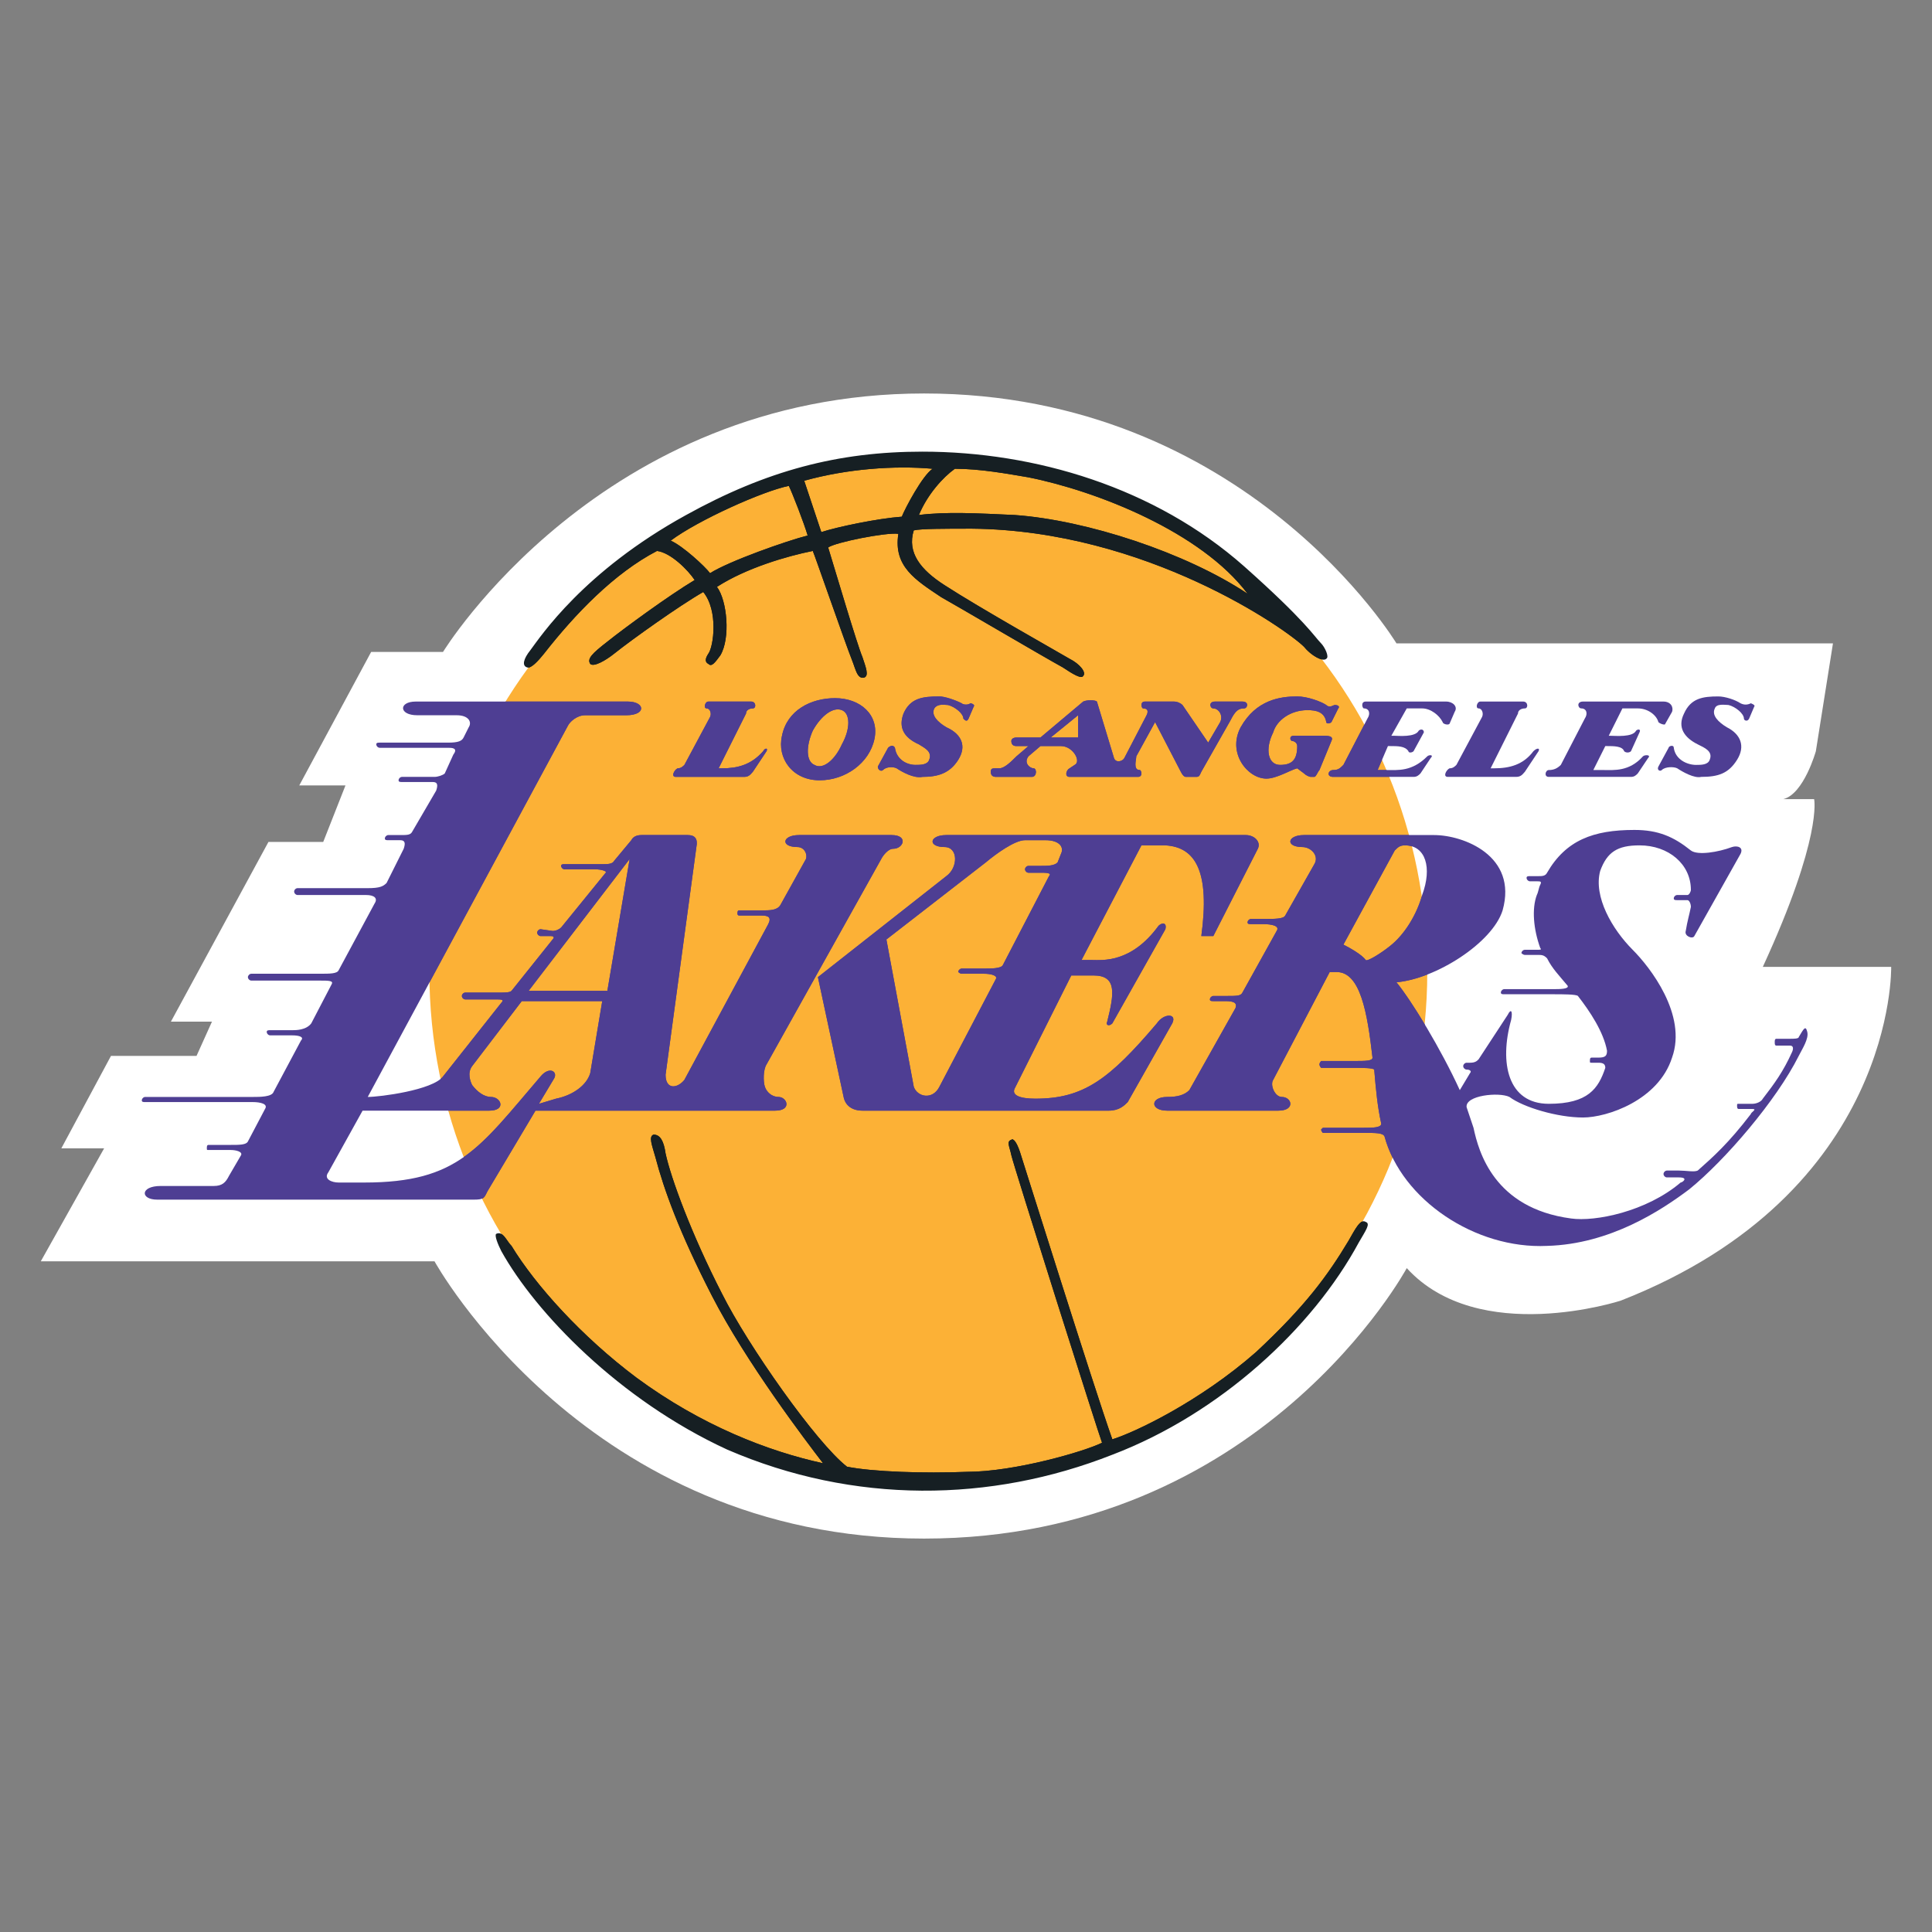 <?xml version="1.0" encoding="UTF-8"?>
<svg xmlns="http://www.w3.org/2000/svg" xmlns:xlink="http://www.w3.org/1999/xlink" width="192.76pt" height="192.76pt" viewBox="0 0 192.76 192.76" version="1.1">
<rect x="0" y="0" width="192.76" height="192.76" fill="#808080" stroke="none"/>
<g id="surface1">
<path style=" stroke:none;fill-rule:evenodd;fill:transparent;fill-opacity:1;" d="M 0 0.004 L 192.758 0.004 L 192.758 192.762 L 0 192.762 L 0 0.004 "/>
<path style=" stroke:none;fill-rule:evenodd;fill:rgb(100%,100%,100%);fill-opacity:1;" d="M 44.203 65.043 C 44.203 65.043 59.914 39.258 92.195 39.258 C 124.301 39.258 139.328 64.191 139.328 64.191 L 182.879 64.191 L 181.172 74.949 C 181.172 74.949 179.977 79.219 177.926 79.73 L 181 79.73 C 181 79.73 181.855 83.488 175.879 96.469 L 188.688 96.469 C 188.688 96.469 189.195 119.012 161.699 129.77 C 161.699 129.77 147.523 134.383 140.355 126.523 C 140.355 126.523 125.84 153.508 92.195 153.508 C 58.551 153.508 43.352 125.844 43.352 125.844 L 4.07 125.844 L 10.391 114.57 L 6.121 114.57 L 11.074 105.348 L 19.609 105.348 L 21.148 101.934 L 17.051 101.934 L 26.785 84 L 32.25 84 L 34.469 78.363 L 29.859 78.363 L 37.031 65.043 L 44.203 65.043 "/>
<path style=" stroke:none;fill-rule:evenodd;fill:rgb(98.799%,69.398%,21.199%);fill-opacity:1;" d="M 92.535 147.531 C 120.199 147.531 142.402 124.816 142.402 96.98 C 142.402 68.973 120.199 46.258 92.535 46.258 C 65.039 46.258 42.84 68.973 42.84 96.98 C 42.84 124.816 65.039 147.531 92.535 147.531 "/>
<path style=" stroke:none;fill-rule:evenodd;fill:rgb(30.6%,24.3%,57.599%);fill-opacity:1;" d="M 98.172 96.637 L 95.949 96.637 C 95.781 96.637 95.609 96.809 95.609 96.98 C 95.609 96.98 95.781 97.152 95.949 97.152 L 98.172 97.152 C 98.852 97.152 99.535 97.324 99.367 97.664 L 93.73 108.422 C 93.047 109.789 91.512 109.445 91.168 108.422 L 88.438 93.734 L 98.344 86.051 C 99.367 85.195 101.242 83.828 102.27 83.828 L 104.316 83.828 C 105.688 83.828 106.195 84.512 105.855 85.195 L 105.516 86.051 C 105.176 86.391 104.488 86.391 103.809 86.391 L 102.609 86.391 C 102.441 86.391 102.27 86.562 102.27 86.734 C 102.27 86.902 102.441 87.074 102.609 87.074 L 103.809 87.074 C 104.316 87.074 105.004 87.074 104.66 87.414 L 100.051 96.297 C 99.879 96.637 98.852 96.637 98.172 96.637 Z M 115.422 102.105 C 110.641 107.738 108.074 109.617 103.297 109.617 C 101.758 109.617 100.902 109.273 101.242 108.594 L 106.883 97.324 L 109.102 97.324 C 111.492 97.324 111.148 99.199 110.469 101.934 C 110.297 102.273 110.641 102.445 110.98 102.105 L 116.273 92.711 C 116.445 92.027 115.934 92.027 115.59 92.367 C 112.855 96.125 109.953 95.785 108.93 95.785 L 107.906 95.785 L 113.883 84.344 L 116.273 84.344 C 119.348 84.512 120.715 87.074 119.859 93.395 L 121.055 93.395 L 125.496 84.684 C 125.84 84 125.152 83.316 124.301 83.316 L 94.414 83.316 C 92.707 83.316 92.535 84.512 94.242 84.512 C 95.609 84.512 95.609 86.562 94.414 87.414 L 81.605 97.492 L 84.168 109.445 C 84.336 110.301 85.02 110.812 86.047 110.812 L 110.641 110.812 C 111.66 110.812 112.176 110.301 112.516 109.957 L 116.957 102.105 C 117.469 101.078 116.105 101.078 115.422 102.105 "/>
<path style=" stroke:none;fill-rule:evenodd;fill:rgb(30.6%,24.3%,57.599%);fill-opacity:1;" d="M 60.598 98.859 L 52.742 98.859 L 62.82 85.707 Z M 58.891 107.059 C 58.551 108.254 57.184 109.273 55.477 109.617 L 53.77 110.129 L 55.305 107.566 C 55.648 106.887 54.793 106.371 53.938 107.398 C 47.789 114.57 45.742 117.984 36.348 117.984 L 33.785 117.984 C 33.102 117.984 32.25 117.645 32.762 116.961 L 36.176 110.812 L 48.816 110.812 C 50.523 110.812 50.012 109.445 48.984 109.445 C 48.301 109.445 47.621 108.938 47.105 108.254 C 46.938 107.91 46.594 107.059 47.105 106.371 L 52.059 99.883 L 60.086 99.883 Z M 77.676 109.445 C 76.992 109.445 76.48 108.938 76.312 108.422 C 76.141 107.91 76.141 106.715 76.48 106.199 L 87.922 85.707 C 88.094 85.367 88.605 84.684 89.117 84.684 C 90.145 84.684 90.656 83.316 88.949 83.316 L 79.727 83.316 C 78.02 83.316 77.848 84.512 79.555 84.512 C 80.238 84.512 80.582 85.195 80.41 85.707 L 77.848 90.32 C 77.508 90.832 76.824 90.832 75.969 90.832 L 73.75 90.832 C 73.578 90.832 73.578 91.004 73.578 91.172 C 73.578 91.172 73.578 91.344 73.75 91.344 L 75.969 91.344 C 76.652 91.344 76.992 91.516 76.652 92.199 L 68.285 107.738 C 67.602 108.594 66.406 108.766 66.406 107.227 L 69.48 84.512 C 69.652 83.66 69.309 83.316 68.625 83.316 L 64.016 83.316 C 63.504 83.316 63.16 83.488 62.988 83.828 L 61.281 85.879 C 61.113 86.223 60.598 86.223 60.086 86.223 L 56.328 86.223 C 56.16 86.223 55.988 86.223 55.988 86.391 C 55.988 86.562 56.16 86.734 56.328 86.734 L 59.402 86.734 C 59.914 86.734 60.598 86.902 60.43 87.074 L 55.988 92.539 C 55.816 92.711 55.477 92.883 55.133 92.883 L 53.938 92.711 C 53.77 92.711 53.598 92.883 53.598 93.051 C 53.598 93.223 53.77 93.395 53.938 93.395 L 54.965 93.395 C 55.305 93.395 55.305 93.562 55.133 93.734 L 51.035 98.859 C 50.863 99.031 50.352 99.031 50.012 99.031 L 46.426 99.031 C 46.254 99.031 46.082 99.199 46.082 99.371 C 46.082 99.543 46.254 99.715 46.426 99.715 L 49.5 99.715 C 50.012 99.715 50.352 99.715 50.012 100.055 L 44.203 107.398 C 43.18 108.766 37.887 109.445 36.691 109.445 L 56.672 72.387 C 56.844 72.047 57.523 71.363 58.379 71.363 L 62.477 71.363 C 64.527 71.363 64.355 69.996 62.648 69.996 L 41.473 69.996 C 39.766 69.996 39.766 71.363 41.641 71.363 L 45.57 71.363 C 46.766 71.363 47.105 72.047 46.766 72.559 L 46.254 73.582 C 46.082 73.926 45.742 74.094 44.715 74.094 L 37.887 74.094 C 37.715 74.094 37.543 74.094 37.543 74.266 C 37.543 74.438 37.715 74.609 37.887 74.609 L 44.715 74.609 C 45.059 74.609 45.742 74.609 45.23 75.289 L 44.375 77.168 C 44.203 77.34 43.691 77.512 43.352 77.512 L 40.105 77.512 C 39.934 77.512 39.766 77.684 39.766 77.852 C 39.766 78.023 39.934 78.023 40.105 78.023 L 43.18 78.023 C 43.691 78.023 43.691 78.363 43.52 78.879 L 41.129 82.977 C 40.961 83.316 40.617 83.316 39.934 83.316 L 38.738 83.316 C 38.57 83.316 38.398 83.488 38.398 83.66 C 38.398 83.828 38.57 83.828 38.738 83.828 L 39.934 83.828 C 40.449 83.828 40.449 84.172 40.277 84.684 L 38.57 88.098 C 38.227 88.441 37.887 88.613 36.691 88.613 L 29.688 88.613 C 29.516 88.613 29.348 88.781 29.348 88.953 C 29.348 89.125 29.516 89.297 29.688 89.297 L 36.52 89.297 C 37.371 89.297 37.715 89.637 37.371 90.148 L 33.785 96.809 C 33.617 97.152 32.934 97.152 31.906 97.152 L 25.078 97.152 C 24.906 97.152 24.734 97.324 24.734 97.492 C 24.734 97.664 24.906 97.836 25.078 97.836 L 31.906 97.836 C 32.762 97.836 33.273 97.836 33.102 98.176 L 31.055 102.105 C 30.543 102.785 29.516 102.785 29.176 102.785 L 26.957 102.785 C 26.785 102.785 26.613 102.785 26.613 102.957 C 26.613 103.129 26.785 103.301 26.957 103.301 L 29.176 103.301 C 29.859 103.301 30.371 103.469 30.031 103.812 L 27.297 108.938 C 27.125 109.445 25.93 109.445 25.246 109.445 L 14.488 109.445 C 14.316 109.445 14.148 109.617 14.148 109.789 C 14.148 109.957 14.316 109.957 14.488 109.957 L 25.246 109.957 C 25.93 109.957 26.785 110.129 26.441 110.645 L 24.734 113.887 C 24.566 114.23 23.883 114.23 23.027 114.23 L 20.809 114.23 C 20.637 114.23 20.637 114.398 20.637 114.57 C 20.637 114.738 20.637 114.738 20.809 114.738 L 23.027 114.738 C 23.539 114.738 24.223 114.91 24.051 115.254 L 22.855 117.305 C 22.516 117.984 22.172 118.328 21.32 118.328 L 16.027 118.328 C 13.977 118.328 13.977 119.691 15.684 119.691 L 47.277 119.691 C 48.301 119.691 48.301 119.523 48.645 118.84 L 53.426 110.812 L 77.336 110.812 C 79.043 110.812 78.531 109.445 77.676 109.445 "/>
<path style=" stroke:none;fill-rule:evenodd;fill:rgb(30.6%,24.3%,57.599%);fill-opacity:1;" d="M 138.645 94.418 C 137.789 95.102 136.426 95.957 136.258 95.785 C 135.914 95.273 134.719 94.59 134.035 94.246 L 139.156 84.855 C 139.5 84.512 139.672 84.344 140.184 84.344 C 142.23 84.344 142.914 86.562 141.891 89.297 C 141.379 91.172 140.184 93.223 138.645 94.418 Z M 180.316 102.957 C 180.145 102.273 179.977 102.613 179.465 103.469 C 179.465 103.641 178.949 103.641 178.609 103.641 L 177.242 103.641 C 177.07 103.641 177.07 103.812 177.07 103.984 C 177.07 104.152 177.07 104.324 177.242 104.324 L 178.609 104.324 C 178.949 104.324 178.949 104.664 178.777 105.008 C 177.926 106.887 177.07 108.078 175.879 109.617 C 175.703 109.957 175.191 110.129 174.852 110.129 L 173.484 110.129 C 173.312 110.129 173.312 110.129 173.312 110.301 C 173.312 110.473 173.312 110.645 173.484 110.645 L 174.852 110.645 C 175.363 110.645 174.684 110.984 174.684 111.152 C 172.461 114.059 170.926 115.426 169.387 116.789 C 169.047 116.961 168.191 116.789 167.508 116.789 L 166.312 116.789 C 166.145 116.789 165.973 116.961 165.973 117.133 C 165.973 117.305 166.145 117.473 166.312 117.473 L 167.508 117.473 C 168.531 117.473 167.852 117.984 167.68 117.984 C 164.266 120.891 159.141 121.914 156.746 121.57 C 149.062 120.547 147.523 114.91 147.016 112.523 C 146.844 112.008 146.504 110.984 146.328 110.473 C 146.16 109.273 149.574 108.938 150.602 109.445 C 151.969 110.473 155.383 111.496 157.941 111.496 C 160.336 111.496 165.461 109.789 166.824 105.52 C 168.359 101.25 164.605 96.469 162.895 94.762 C 160.848 92.711 158.969 89.465 159.652 86.902 C 160.336 85.023 161.359 84.344 163.578 84.344 C 166.48 84.344 168.703 86.223 168.703 88.781 C 168.703 88.953 168.531 89.297 168.359 89.297 L 167.34 89.297 C 167.164 89.297 166.996 89.465 166.996 89.637 C 166.996 89.809 167.164 89.809 167.34 89.809 L 168.359 89.809 C 168.531 89.809 168.703 90.148 168.703 90.488 C 168.531 91.344 168.359 91.855 168.191 92.883 C 168.02 93.395 168.875 93.734 169.047 93.395 L 173.656 85.195 C 173.996 84.512 173.312 84.344 172.805 84.512 C 171.438 85.023 169.387 85.367 168.703 84.855 C 166.996 83.488 165.461 82.805 163.066 82.805 C 158.969 82.805 156.234 83.828 154.355 87.074 C 154.188 87.414 153.848 87.414 153.504 87.414 L 152.648 87.414 C 152.48 87.414 152.309 87.414 152.309 87.586 C 152.309 87.758 152.48 87.93 152.648 87.93 L 153.332 87.93 C 153.676 87.93 153.848 87.93 153.676 88.27 C 153.504 88.613 153.504 88.953 153.332 89.297 C 152.82 90.66 152.992 92.711 153.676 94.59 C 153.848 94.762 153.676 94.762 153.332 94.762 L 152.141 94.762 C 151.969 94.762 151.797 94.93 151.797 95.102 C 151.797 95.102 151.969 95.273 152.141 95.273 L 153.332 95.273 C 153.848 95.273 154.016 95.273 154.355 95.613 C 154.867 96.637 155.555 97.324 156.406 98.348 C 156.578 98.688 155.555 98.688 155.039 98.688 L 150.09 98.688 C 149.918 98.688 149.746 98.859 149.746 99.031 C 149.746 99.199 149.918 99.199 150.09 99.199 L 155.039 99.199 C 155.895 99.199 157.262 99.199 157.434 99.371 C 158.629 100.906 159.992 102.957 160.336 104.836 C 160.336 105.348 160.164 105.52 159.48 105.52 L 158.801 105.52 C 158.629 105.52 158.629 105.691 158.629 105.859 C 158.629 106.031 158.629 106.031 158.801 106.031 L 159.48 106.031 C 159.992 106.031 160.164 106.199 160.164 106.543 C 159.48 108.594 158.457 110.129 154.527 110.129 C 150.43 110.129 149.574 106.031 150.77 101.762 C 150.941 100.906 150.77 100.566 150.43 101.25 L 147.523 105.691 C 147.355 105.859 147.188 106.031 146.672 106.031 L 146.328 106.031 C 146.16 106.031 145.988 106.199 145.988 106.371 C 145.988 106.543 146.16 106.715 146.328 106.715 C 146.672 106.715 146.844 106.887 146.672 107.059 L 145.648 108.766 C 143.77 104.664 140.863 99.883 139.328 98.004 C 143.258 97.664 148.895 94.078 149.918 90.832 C 151.453 85.367 145.988 83.316 143.086 83.316 L 130.105 83.316 C 128.398 83.316 128.23 84.512 129.938 84.512 C 130.789 84.512 131.645 85.367 131.133 86.223 L 128.23 91.344 C 128.059 91.688 127.203 91.688 126.008 91.688 L 124.812 91.688 C 124.645 91.688 124.473 91.855 124.473 92.027 C 124.473 92.199 124.645 92.199 124.812 92.199 L 126.008 92.199 C 126.859 92.199 127.719 92.367 127.375 92.883 L 123.961 99.031 C 123.785 99.371 123.445 99.371 122.25 99.371 L 121.055 99.371 C 120.887 99.371 120.715 99.543 120.715 99.715 C 120.715 99.883 120.887 99.883 121.055 99.883 L 122.25 99.883 C 123.105 99.883 123.445 100.055 123.273 100.566 L 118.664 108.766 C 118.152 109.273 117.469 109.445 116.445 109.445 C 114.734 109.445 114.734 110.812 116.445 110.812 L 127.547 110.812 C 129.254 110.812 128.91 109.445 127.887 109.445 C 127.203 109.445 126.691 108.254 127.031 107.738 L 132.668 96.98 L 133.352 96.98 C 135.742 96.98 136.426 101.078 136.938 105.52 C 136.938 105.859 136.258 105.859 135.062 105.859 L 131.812 105.859 C 131.812 105.859 131.645 106.031 131.645 106.199 C 131.645 106.371 131.812 106.543 131.812 106.543 L 135.062 106.543 C 135.914 106.543 136.938 106.543 137.109 106.715 C 137.277 108.766 137.449 110.473 137.789 112.008 C 137.965 112.523 136.938 112.523 136.086 112.523 L 131.984 112.523 L 131.812 112.691 C 131.812 112.863 131.984 113.031 131.984 113.031 L 136.086 113.031 C 137.277 113.031 137.965 113.031 138.133 113.375 C 139.844 119.691 147.188 124.648 154.355 124.305 C 160.68 124.133 165.801 120.719 168.531 118.668 C 172.117 115.766 177.242 109.789 179.465 105.348 C 179.805 104.664 180.488 103.641 180.316 102.957 "/>
<path style=" stroke:none;fill-rule:evenodd;fill:rgb(30.6%,24.3%,57.599%);fill-opacity:1;" d="M 76.141 74.949 C 74.945 76.316 73.578 76.656 72.043 76.656 L 71.699 76.656 L 74.434 71.191 C 74.434 70.852 74.773 70.68 75.117 70.68 C 75.457 70.68 75.457 69.996 74.945 69.996 L 70.676 69.996 C 70.332 69.996 70.164 70.68 70.504 70.68 C 70.844 70.68 71.016 71.191 70.844 71.535 L 68.285 76.316 C 68.113 76.484 67.941 76.656 67.602 76.656 C 67.258 76.828 66.918 77.512 67.43 77.512 L 74.262 77.512 C 74.773 77.512 74.945 77.168 75.117 77 L 76.48 74.949 C 76.652 74.609 76.312 74.609 76.141 74.949 "/>
<path style=" stroke:none;fill-rule:evenodd;fill:rgb(30.6%,24.3%,57.599%);fill-opacity:1;" d="M 96.805 70.168 C 96.633 70.34 96.121 70.34 95.949 70.168 C 95.27 69.824 94.242 69.484 93.73 69.484 C 92.023 69.484 90.828 69.656 90.145 71.191 C 89.633 72.559 90.145 73.582 91.68 74.266 C 92.195 74.609 93.047 74.949 92.707 75.805 C 92.535 76.316 91.852 76.316 91.34 76.316 C 90.484 76.316 89.461 75.805 89.289 74.609 C 89.117 74.266 88.777 74.438 88.605 74.609 L 87.582 76.484 C 87.582 76.828 87.922 77 88.094 76.828 C 88.438 76.484 89.117 76.484 89.461 76.656 C 89.973 77 91.168 77.684 92.023 77.512 C 93.559 77.512 94.754 77.168 95.609 75.805 C 96.465 74.438 95.949 73.242 94.414 72.559 C 93.559 72.047 92.875 71.363 93.219 70.68 C 93.559 70.168 94.242 70.34 94.586 70.34 C 95.27 70.508 96.121 71.191 96.121 71.703 C 96.293 71.875 96.465 72.047 96.633 71.703 L 97.145 70.508 C 97.316 70.34 96.977 70.168 96.805 70.168 "/>
<path style=" stroke:none;fill-rule:evenodd;fill:rgb(30.6%,24.3%,57.599%);fill-opacity:1;" d="M 144.621 72.219 L 145.137 71.02 C 145.477 70.508 144.965 69.996 144.281 69.996 L 136.258 69.996 C 135.742 69.996 135.914 70.68 136.086 70.68 C 136.598 70.68 136.77 71.191 136.426 71.703 L 134.035 76.316 C 133.691 76.656 133.523 76.828 133.012 76.828 C 132.496 76.828 132.324 77.512 133.012 77.512 L 141.035 77.512 C 141.379 77.512 141.551 77.34 141.723 77.168 L 142.742 75.633 C 143.086 75.289 142.574 75.289 142.402 75.461 C 140.863 77 139.5 76.828 138.305 76.828 L 137.449 76.828 L 138.477 74.438 L 138.645 74.438 C 139.5 74.438 140.184 74.438 140.523 74.949 C 140.523 75.121 140.863 75.121 141.035 74.949 L 142.062 73.07 C 142.062 72.73 141.723 72.73 141.551 72.898 C 141.207 73.582 139.5 73.41 139.156 73.41 L 138.816 73.41 L 140.355 70.68 L 141.891 70.68 C 142.742 70.68 143.602 71.363 143.938 72.047 C 143.938 72.219 144.453 72.387 144.621 72.219 "/>
<path style=" stroke:none;fill-rule:evenodd;fill:rgb(30.6%,24.3%,57.599%);fill-opacity:1;" d="M 104.832 73.582 L 107.562 71.363 L 107.562 73.582 Z M 123.961 69.996 L 121.227 69.996 C 120.543 69.996 120.715 70.68 121.055 70.68 C 121.566 70.68 122.078 71.363 121.738 72.047 L 120.543 74.094 L 117.98 70.34 C 117.812 70.168 117.469 69.996 117.129 69.996 L 114.227 69.996 C 113.715 69.996 113.883 70.68 114.055 70.68 C 114.566 70.68 114.566 71.02 114.395 71.363 L 112.176 75.633 C 112.004 75.973 111.32 76.145 111.148 75.633 L 109.441 69.996 C 109.27 69.824 108.418 69.824 108.074 69.996 L 103.809 73.582 L 101.414 73.582 C 101.074 73.582 100.902 73.754 100.902 73.926 C 100.902 74.266 101.074 74.438 101.414 74.438 L 102.609 74.438 L 101.414 75.461 C 100.902 75.973 100.223 76.656 99.707 76.656 L 99.367 76.656 C 99.027 76.656 98.852 76.656 98.852 77 C 98.852 77.34 99.027 77.512 99.367 77.512 L 102.953 77.512 C 103.465 77.512 103.465 76.656 103.121 76.656 C 102.781 76.656 102.102 76.145 102.609 75.461 L 103.809 74.438 L 105.855 74.438 C 107.051 74.438 107.906 75.973 107.223 76.316 L 106.711 76.656 C 106.367 76.828 106.195 77.512 106.711 77.512 L 113.539 77.512 C 114.055 77.512 113.883 76.828 113.715 76.828 C 113.027 76.828 113.371 75.805 113.371 75.461 L 115.246 72.047 L 117.812 77 C 117.98 77.34 118.152 77.512 118.32 77.512 L 119.348 77.512 C 119.688 77.512 119.688 77.34 119.859 77 L 122.766 71.875 C 123.273 70.852 123.617 70.68 124.129 70.68 C 124.473 70.68 124.645 69.996 123.961 69.996 "/>
<path style=" stroke:none;fill-rule:evenodd;fill:rgb(30.6%,24.3%,57.599%);fill-opacity:1;" d="M 83.996 74.266 C 83.312 75.805 82.117 76.828 81.262 76.316 C 80.41 75.973 80.41 74.438 81.094 72.898 C 81.945 71.363 83.141 70.508 83.996 70.852 C 84.852 71.191 84.852 72.73 83.996 74.266 Z M 83.312 69.656 C 80.922 69.656 78.531 70.852 78.02 73.41 C 77.508 75.633 79.043 77.852 81.777 77.852 C 84.336 77.852 86.727 76.145 87.242 73.754 C 87.754 71.363 85.875 69.656 83.312 69.656 "/>
<path style=" stroke:none;fill-rule:evenodd;fill:rgb(30.6%,24.3%,57.599%);fill-opacity:1;" d="M 132.156 73.41 L 129.082 73.41 C 128.57 73.41 128.738 73.926 128.91 73.926 C 129.082 73.926 129.426 74.094 129.426 74.438 C 129.426 75.805 128.91 76.316 127.719 76.316 C 126.52 76.316 126.18 74.777 127.031 73.07 C 127.375 71.875 128.738 70.852 130.449 70.852 C 131.305 70.852 132.156 71.02 132.324 72.047 C 132.324 72.219 132.668 72.219 132.84 72.047 L 133.523 70.68 C 133.691 70.508 133.523 70.34 133.184 70.34 C 133.012 70.34 132.668 70.68 132.324 70.34 C 131.812 69.996 130.449 69.484 129.426 69.484 C 127.719 69.484 125.324 69.824 123.785 72.559 C 122.422 75.121 124.473 77.684 126.352 77.684 C 127.375 77.684 128.738 76.828 129.426 76.656 L 130.105 77.168 C 130.277 77.34 130.617 77.512 130.789 77.512 L 131.133 77.512 C 131.305 77.512 131.473 77 131.645 76.828 L 132.84 73.926 C 133.012 73.582 132.84 73.41 132.156 73.41 "/>
<path style=" stroke:none;fill-rule:evenodd;fill:rgb(30.6%,24.3%,57.599%);fill-opacity:1;" d="M 174.684 70.168 C 174.34 70.34 173.996 70.34 173.656 70.168 C 173.145 69.824 172.117 69.484 171.438 69.484 C 169.898 69.484 168.703 69.656 168.02 71.191 C 167.34 72.559 168.02 73.582 169.387 74.266 C 170.07 74.609 170.926 74.949 170.582 75.805 C 170.41 76.316 169.73 76.316 169.219 76.316 C 168.359 76.316 167.164 75.805 166.996 74.609 C 166.996 74.266 166.48 74.438 166.48 74.609 L 165.461 76.484 C 165.285 76.828 165.629 77 165.801 76.828 C 166.145 76.484 166.996 76.484 167.34 76.656 C 167.852 77 169.047 77.684 169.73 77.512 C 171.438 77.512 172.461 77.168 173.312 75.805 C 174.168 74.438 173.656 73.242 172.289 72.559 C 171.438 72.047 170.754 71.363 171.094 70.68 C 171.266 70.168 172.117 70.34 172.461 70.34 C 173.145 70.508 173.996 71.191 173.996 71.703 C 173.996 71.875 174.34 72.047 174.512 71.703 L 175.02 70.508 C 175.191 70.34 174.684 70.168 174.684 70.168 "/>
<path style=" stroke:none;fill-rule:evenodd;fill:rgb(30.6%,24.3%,57.599%);fill-opacity:1;" d="M 152.992 74.949 C 151.969 76.316 150.602 76.656 149.062 76.656 L 148.723 76.656 L 151.453 71.191 C 151.453 70.852 151.797 70.68 152.141 70.68 C 152.48 70.68 152.48 69.996 151.969 69.996 L 147.695 69.996 C 147.355 69.996 147.188 70.68 147.523 70.68 C 147.867 70.68 148.039 71.191 147.867 71.535 L 145.309 76.316 C 145.137 76.484 144.965 76.656 144.621 76.656 C 144.281 76.828 143.938 77.512 144.453 77.512 L 151.281 77.512 C 151.797 77.512 151.969 77.168 152.141 77 L 153.504 74.949 C 153.676 74.609 153.332 74.609 152.992 74.949 "/>
<path style=" stroke:none;fill-rule:evenodd;fill:rgb(30.6%,24.3%,57.599%);fill-opacity:1;" d="M 163.406 70.68 C 164.434 70.68 165.285 71.363 165.461 72.047 C 165.629 72.219 166.145 72.387 166.145 72.219 L 166.824 71.02 C 166.996 70.508 166.652 69.996 165.973 69.996 L 157.941 69.996 C 157.262 69.996 157.434 70.68 157.773 70.68 C 158.285 70.68 158.457 71.191 158.113 71.703 L 155.727 76.316 C 155.383 76.656 155.039 76.828 154.527 76.828 C 154.188 76.828 154.016 77.512 154.527 77.512 L 162.727 77.512 C 163.066 77.512 163.238 77.34 163.406 77.168 L 164.434 75.633 C 164.773 75.289 164.094 75.289 163.922 75.461 C 162.555 77 161.02 76.828 159.992 76.828 L 158.969 76.828 L 160.164 74.438 L 160.336 74.438 C 161.02 74.438 161.871 74.438 162.043 74.949 C 162.215 75.121 162.555 75.121 162.727 74.949 L 163.578 73.07 C 163.75 72.73 163.406 72.73 163.238 72.898 C 162.895 73.582 161.188 73.41 160.68 73.41 L 160.508 73.41 L 161.871 70.68 L 163.406 70.68 "/>
<path style=" stroke:none;fill-rule:evenodd;fill:rgb(30.6%,24.3%,57.599%);fill-opacity:1;" d="M 98.172 96.637 L 95.949 96.637 C 95.781 96.637 95.609 96.809 95.609 96.98 C 95.609 96.98 95.781 97.152 95.949 97.152 L 98.172 97.152 C 98.852 97.152 99.535 97.324 99.367 97.664 L 93.73 108.422 C 93.047 109.789 91.512 109.445 91.168 108.422 L 88.438 93.734 L 98.344 86.051 C 99.367 85.195 101.242 83.828 102.27 83.828 L 104.316 83.828 C 105.688 83.828 106.195 84.512 105.855 85.195 L 105.516 86.051 C 105.176 86.391 104.488 86.391 103.809 86.391 L 102.609 86.391 C 102.441 86.391 102.27 86.562 102.27 86.734 C 102.27 86.902 102.441 87.074 102.609 87.074 L 103.809 87.074 C 104.316 87.074 105.004 87.074 104.66 87.414 L 100.051 96.297 C 99.879 96.637 98.852 96.637 98.172 96.637 Z M 115.422 102.105 C 110.641 107.738 108.074 109.617 103.297 109.617 C 101.758 109.617 100.902 109.273 101.242 108.594 L 106.883 97.324 L 109.102 97.324 C 111.492 97.324 111.148 99.199 110.469 101.934 C 110.297 102.273 110.641 102.445 110.98 102.105 L 116.273 92.711 C 116.445 92.027 115.934 92.027 115.59 92.367 C 112.855 96.125 109.953 95.785 108.93 95.785 L 107.906 95.785 L 113.883 84.344 L 116.273 84.344 C 119.348 84.512 120.715 87.074 119.859 93.395 L 121.055 93.395 L 125.496 84.684 C 125.84 84 125.152 83.316 124.301 83.316 L 94.414 83.316 C 92.707 83.316 92.535 84.512 94.242 84.512 C 95.609 84.512 95.609 86.562 94.414 87.414 L 81.605 97.492 L 84.168 109.445 C 84.336 110.301 85.02 110.812 86.047 110.812 L 110.641 110.812 C 111.66 110.812 112.176 110.301 112.516 109.957 L 116.957 102.105 C 117.469 101.078 116.105 101.078 115.422 102.105 "/>
<path style=" stroke:none;fill-rule:evenodd;fill:rgb(30.6%,24.3%,57.599%);fill-opacity:1;" d="M 60.598 98.859 L 52.742 98.859 L 62.82 85.707 Z M 42.852 98.02 L 56.672 72.387 C 56.844 72.047 57.523 71.363 58.379 71.363 L 62.477 71.363 C 64.527 71.363 64.355 69.996 62.648 69.996 L 50.441 69.996 C 45.625 77.812 42.84 87.062 42.84 96.98 C 42.84 97.328 42.844 97.676 42.852 98.02 Z M 77.676 109.445 C 76.992 109.445 76.48 108.938 76.312 108.422 C 76.141 107.91 76.141 106.715 76.48 106.199 L 87.922 85.707 C 88.094 85.367 88.605 84.684 89.117 84.684 C 90.145 84.684 90.656 83.316 88.949 83.316 L 79.727 83.316 C 78.02 83.316 77.848 84.512 79.555 84.512 C 80.238 84.512 80.582 85.195 80.41 85.707 L 77.848 90.32 C 77.508 90.832 76.824 90.832 75.969 90.832 L 73.75 90.832 C 73.578 90.832 73.578 91.004 73.578 91.172 C 73.578 91.172 73.578 91.344 73.75 91.344 L 75.969 91.344 C 76.652 91.344 76.992 91.516 76.652 92.199 L 68.285 107.738 C 67.602 108.594 66.406 108.766 66.406 107.227 L 69.48 84.512 C 69.652 83.66 69.309 83.316 68.625 83.316 L 64.016 83.316 C 63.504 83.316 63.16 83.488 62.988 83.828 L 61.281 85.879 C 61.113 86.223 60.598 86.223 60.086 86.223 L 56.328 86.223 C 56.16 86.223 55.988 86.223 55.988 86.391 C 55.988 86.562 56.16 86.734 56.328 86.734 L 59.402 86.734 C 59.914 86.734 60.598 86.902 60.43 87.074 L 55.988 92.539 C 55.816 92.711 55.477 92.883 55.133 92.883 L 53.938 92.711 C 53.77 92.711 53.598 92.883 53.598 93.051 C 53.598 93.223 53.77 93.395 53.938 93.395 L 54.965 93.395 C 55.305 93.395 55.305 93.562 55.133 93.734 L 51.035 98.859 C 50.863 99.031 50.352 99.031 50.012 99.031 L 46.426 99.031 C 46.254 99.031 46.082 99.199 46.082 99.371 C 46.082 99.543 46.254 99.715 46.426 99.715 L 49.5 99.715 C 50.012 99.715 50.352 99.715 50.012 100.055 L 44.203 107.398 C 44.137 107.484 44.055 107.57 43.957 107.652 C 44.18 108.719 44.438 109.773 44.727 110.812 L 48.816 110.812 C 50.523 110.812 50.012 109.445 48.984 109.445 C 48.301 109.445 47.621 108.938 47.105 108.254 C 46.938 107.91 46.594 107.059 47.105 106.371 L 52.059 99.883 L 60.086 99.883 L 58.891 107.059 C 58.551 108.254 57.184 109.273 55.477 109.617 L 53.77 110.129 L 55.305 107.566 C 55.648 106.887 54.793 106.371 53.938 107.398 C 50.824 111.027 48.762 113.699 46.266 115.445 C 46.816 116.863 47.426 118.246 48.09 119.598 C 48.355 119.484 48.438 119.258 48.645 118.84 L 53.426 110.812 L 77.336 110.812 C 79.043 110.812 78.531 109.445 77.676 109.445 "/>
<path style=" stroke:none;fill-rule:evenodd;fill:rgb(30.6%,24.3%,57.599%);fill-opacity:1;" d="M 142.145 102.188 C 141.066 100.398 140.051 98.887 139.328 98.004 C 140.281 97.922 141.336 97.648 142.398 97.234 C 142.398 97.148 142.402 97.066 142.402 96.98 C 142.402 94.41 142.219 91.891 141.855 89.426 C 141.324 91.266 140.148 93.25 138.645 94.418 C 137.789 95.102 136.426 95.957 136.258 95.785 C 135.914 95.273 134.719 94.59 134.035 94.246 L 139.156 84.855 C 139.5 84.512 139.672 84.344 140.184 84.344 C 140.434 84.344 140.664 84.375 140.875 84.441 C 140.781 84.062 140.684 83.691 140.578 83.316 L 130.105 83.316 C 128.398 83.316 128.23 84.512 129.938 84.512 C 130.789 84.512 131.645 85.367 131.133 86.223 L 128.23 91.344 C 128.059 91.688 127.203 91.688 126.008 91.688 L 124.812 91.688 C 124.645 91.688 124.473 91.855 124.473 92.027 C 124.473 92.199 124.645 92.199 124.812 92.199 L 126.008 92.199 C 126.859 92.199 127.719 92.367 127.375 92.883 L 123.961 99.031 C 123.785 99.371 123.445 99.371 122.25 99.371 L 121.055 99.371 C 120.887 99.371 120.715 99.543 120.715 99.715 C 120.715 99.883 120.887 99.883 121.055 99.883 L 122.25 99.883 C 123.105 99.883 123.445 100.055 123.273 100.566 L 118.664 108.766 C 118.152 109.273 117.469 109.445 116.445 109.445 C 114.734 109.445 114.734 110.812 116.445 110.812 L 127.547 110.812 C 129.254 110.812 128.91 109.445 127.887 109.445 C 127.203 109.445 126.691 108.254 127.031 107.738 L 132.668 96.98 L 133.352 96.98 C 135.742 96.98 136.426 101.078 136.938 105.52 C 136.938 105.859 136.258 105.859 135.062 105.859 L 131.812 105.859 C 131.812 105.859 131.645 106.031 131.645 106.199 C 131.645 106.371 131.812 106.543 131.812 106.543 L 135.062 106.543 C 135.914 106.543 136.938 106.543 137.109 106.715 C 137.277 108.766 137.449 110.473 137.789 112.008 C 137.965 112.523 136.938 112.523 136.086 112.523 L 131.984 112.523 L 131.812 112.691 C 131.812 112.863 131.984 113.031 131.984 113.031 L 136.086 113.031 C 137.277 113.031 137.965 113.031 138.133 113.375 C 138.332 114.109 138.605 114.824 138.949 115.516 C 140.582 111.316 141.672 106.844 142.145 102.188 "/>
<path style=" stroke:none;fill-rule:evenodd;fill:rgb(30.6%,24.3%,57.599%);fill-opacity:1;" d="M 76.141 74.949 C 74.945 76.316 73.578 76.656 72.043 76.656 L 71.699 76.656 L 74.434 71.191 C 74.434 70.852 74.773 70.68 75.117 70.68 C 75.457 70.68 75.457 69.996 74.945 69.996 L 70.676 69.996 C 70.332 69.996 70.164 70.68 70.504 70.68 C 70.844 70.68 71.016 71.191 70.844 71.535 L 68.285 76.316 C 68.113 76.484 67.941 76.656 67.602 76.656 C 67.258 76.828 66.918 77.512 67.43 77.512 L 74.262 77.512 C 74.773 77.512 74.945 77.168 75.117 77 L 76.48 74.949 C 76.652 74.609 76.312 74.609 76.141 74.949 "/>
<path style=" stroke:none;fill-rule:evenodd;fill:rgb(30.6%,24.3%,57.599%);fill-opacity:1;" d="M 96.805 70.168 C 96.633 70.34 96.121 70.34 95.949 70.168 C 95.27 69.824 94.242 69.484 93.73 69.484 C 92.023 69.484 90.828 69.656 90.145 71.191 C 89.633 72.559 90.145 73.582 91.68 74.266 C 92.195 74.609 93.047 74.949 92.707 75.805 C 92.535 76.316 91.852 76.316 91.34 76.316 C 90.484 76.316 89.461 75.805 89.289 74.609 C 89.117 74.266 88.777 74.438 88.605 74.609 L 87.582 76.484 C 87.582 76.828 87.922 77 88.094 76.828 C 88.438 76.484 89.117 76.484 89.461 76.656 C 89.973 77 91.168 77.684 92.023 77.512 C 93.559 77.512 94.754 77.168 95.609 75.805 C 96.465 74.438 95.949 73.242 94.414 72.559 C 93.559 72.047 92.875 71.363 93.219 70.68 C 93.559 70.168 94.242 70.34 94.586 70.34 C 95.27 70.508 96.121 71.191 96.121 71.703 C 96.293 71.875 96.465 72.047 96.633 71.703 L 97.145 70.508 C 97.316 70.34 96.977 70.168 96.805 70.168 "/>
<path style=" stroke:none;fill-rule:evenodd;fill:rgb(30.6%,24.3%,57.599%);fill-opacity:1;" d="M 136.125 72.285 L 134.035 76.316 C 133.691 76.656 133.523 76.828 133.012 76.828 C 132.496 76.828 132.324 77.512 133.012 77.512 L 138.609 77.512 C 138.52 77.281 138.426 77.055 138.328 76.828 C 138.32 76.828 138.312 76.828 138.305 76.828 L 137.449 76.828 L 137.887 75.816 C 137.344 74.609 136.758 73.434 136.125 72.285 "/>
<path style=" stroke:none;fill-rule:evenodd;fill:rgb(30.6%,24.3%,57.599%);fill-opacity:1;" d="M 104.832 73.582 L 107.562 71.363 L 107.562 73.582 Z M 123.961 69.996 L 121.227 69.996 C 120.543 69.996 120.715 70.68 121.055 70.68 C 121.566 70.68 122.078 71.363 121.738 72.047 L 120.543 74.094 L 117.98 70.34 C 117.812 70.168 117.469 69.996 117.129 69.996 L 114.227 69.996 C 113.715 69.996 113.883 70.68 114.055 70.68 C 114.566 70.68 114.566 71.02 114.395 71.363 L 112.176 75.633 C 112.004 75.973 111.32 76.145 111.148 75.633 L 109.441 69.996 C 109.27 69.824 108.418 69.824 108.074 69.996 L 103.809 73.582 L 101.414 73.582 C 101.074 73.582 100.902 73.754 100.902 73.926 C 100.902 74.266 101.074 74.438 101.414 74.438 L 102.609 74.438 L 101.414 75.461 C 100.902 75.973 100.223 76.656 99.707 76.656 L 99.367 76.656 C 99.027 76.656 98.852 76.656 98.852 77 C 98.852 77.34 99.027 77.512 99.367 77.512 L 102.953 77.512 C 103.465 77.512 103.465 76.656 103.121 76.656 C 102.781 76.656 102.102 76.145 102.609 75.461 L 103.809 74.438 L 105.855 74.438 C 107.051 74.438 107.906 75.973 107.223 76.316 L 106.711 76.656 C 106.367 76.828 106.195 77.512 106.711 77.512 L 113.539 77.512 C 114.055 77.512 113.883 76.828 113.715 76.828 C 113.027 76.828 113.371 75.805 113.371 75.461 L 115.246 72.047 L 117.812 77 C 117.98 77.34 118.152 77.512 118.32 77.512 L 119.348 77.512 C 119.688 77.512 119.688 77.34 119.859 77 L 122.766 71.875 C 123.273 70.852 123.617 70.68 124.129 70.68 C 124.473 70.68 124.645 69.996 123.961 69.996 "/>
<path style=" stroke:none;fill-rule:evenodd;fill:rgb(30.6%,24.3%,57.599%);fill-opacity:1;" d="M 83.996 74.266 C 83.312 75.805 82.117 76.828 81.262 76.316 C 80.41 75.973 80.41 74.438 81.094 72.898 C 81.945 71.363 83.141 70.508 83.996 70.852 C 84.852 71.191 84.852 72.73 83.996 74.266 Z M 83.312 69.656 C 80.922 69.656 78.531 70.852 78.02 73.41 C 77.508 75.633 79.043 77.852 81.777 77.852 C 84.336 77.852 86.727 76.145 87.242 73.754 C 87.754 71.363 85.875 69.656 83.312 69.656 "/>
<path style=" stroke:none;fill-rule:evenodd;fill:rgb(30.6%,24.3%,57.599%);fill-opacity:1;" d="M 132.156 73.41 L 129.082 73.41 C 128.57 73.41 128.738 73.926 128.91 73.926 C 129.082 73.926 129.426 74.094 129.426 74.438 C 129.426 75.805 128.91 76.316 127.719 76.316 C 126.52 76.316 126.18 74.777 127.031 73.07 C 127.375 71.875 128.738 70.852 130.449 70.852 C 131.305 70.852 132.156 71.02 132.324 72.047 C 132.324 72.219 132.668 72.219 132.84 72.047 L 133.523 70.68 C 133.691 70.508 133.523 70.34 133.184 70.34 C 133.012 70.34 132.668 70.68 132.324 70.34 C 131.812 69.996 130.449 69.484 129.426 69.484 C 127.719 69.484 125.324 69.824 123.785 72.559 C 122.422 75.121 124.473 77.684 126.352 77.684 C 127.375 77.684 128.738 76.828 129.426 76.656 L 130.105 77.168 C 130.277 77.34 130.617 77.512 130.789 77.512 L 131.133 77.512 C 131.305 77.512 131.473 77 131.645 76.828 L 132.84 73.926 C 133.012 73.582 132.84 73.41 132.156 73.41 "/>
<path style=" stroke:none;fill-rule:evenodd;fill:rgb(8.6%,12.199%,13.699%);fill-opacity:1;" d="M 101.242 51.383 C 97.488 51.211 94.414 51.039 91.68 51.383 C 92.535 49.332 94.074 47.625 95.27 46.77 C 97.828 46.77 100.562 47.281 102.609 47.625 C 109.441 48.988 119.859 53.09 124.473 59.238 C 118.32 55.141 108.418 51.895 101.242 51.383 Z M 89.973 51.551 C 87.582 51.723 83.484 52.578 81.945 53.09 C 81.605 52.066 80.582 48.988 80.238 47.965 C 84.508 46.77 89.289 46.43 93.047 46.77 C 92.023 47.453 90.316 50.699 89.973 51.551 Z M 70.844 57.188 C 70.332 56.504 68.113 54.457 66.918 53.941 C 69.652 51.895 76.141 48.988 78.703 48.477 C 79.043 49.16 80.238 52.234 80.582 53.43 C 78.531 53.941 72.723 55.992 70.844 57.188 Z M 131.812 64.191 C 131.133 63.508 130.277 61.969 124.129 56.504 C 115.246 48.648 103.297 45.062 92.023 45.062 C 83.656 45.062 76.48 46.941 68.457 51.383 C 58.207 57.016 53.938 63.508 52.914 64.871 C 52.23 65.727 52.059 66.41 52.574 66.582 C 52.914 66.75 53.598 66.07 54.281 65.215 C 57.355 61.285 61.281 57.188 65.551 54.969 C 66.918 55.141 68.625 56.848 69.309 57.871 C 66.746 59.406 62.309 62.652 60.598 64.02 C 59.062 65.215 58.551 65.727 58.891 66.238 C 59.234 66.582 60.43 65.898 61.281 65.215 C 62.988 63.848 67.773 60.434 70.164 59.066 C 71.699 60.945 71.188 64.531 70.676 65.215 C 70.332 65.727 70.332 66.07 70.676 66.238 C 71.016 66.582 71.359 66.07 71.871 65.387 C 72.895 63.68 72.555 59.922 71.531 58.555 C 74.434 56.676 78.531 55.48 81.094 54.969 C 81.262 55.309 84.336 64.191 85.02 65.898 C 85.363 66.75 85.531 67.777 86.215 67.605 C 86.727 67.434 86.387 66.582 86.047 65.555 C 85.531 64.359 83.312 56.848 82.629 54.625 C 83.312 54.113 88.438 53.09 89.633 53.262 C 89.117 56.504 91.34 57.871 93.902 59.578 C 95.438 60.434 104.148 65.555 106.027 66.582 C 107.051 67.266 107.906 67.777 108.074 67.434 C 108.418 67.094 107.734 66.238 106.711 65.727 C 105.855 65.215 97.66 60.605 94.242 58.383 C 91.852 56.848 90.484 55.141 91.168 52.918 C 91.852 52.746 94.414 52.746 96.977 52.746 C 114.395 52.918 128.398 62.824 130.105 64.531 C 130.789 65.387 131.984 66.07 132.324 65.727 C 132.668 65.555 132.156 64.531 131.812 64.191 "/>
<path style=" stroke:none;fill-rule:evenodd;fill:rgb(8.6%,12.199%,13.699%);fill-opacity:1;" d="M 135.57 123.965 C 136.258 122.77 136.77 122.082 136.258 121.914 C 135.742 121.57 135.23 122.598 134.547 123.793 C 132.496 127.207 130.277 130.281 125.324 134.895 C 119.688 139.848 113.199 142.922 110.98 143.605 C 109.102 138.309 101.93 115.426 101.758 114.91 C 101.414 113.887 101.074 113.547 100.902 113.719 C 100.391 113.887 100.73 114.398 100.902 115.254 C 101.074 116.109 109.613 143.09 109.953 143.945 C 108.246 144.801 101.242 146.848 96.465 146.848 C 92.195 147.02 87.07 146.848 84.508 146.336 C 81.434 143.945 74.602 134.207 72.043 129.086 C 68.969 123.109 66.918 117.473 66.406 115.082 C 66.234 113.887 65.895 113.203 65.211 113.203 C 64.699 113.375 65.039 114.23 65.383 115.426 C 66.234 118.668 67.773 122.941 71.016 129.258 C 74.434 135.918 80.41 143.773 82.117 145.992 C 76.652 144.801 69.992 142.234 63.504 137.453 C 58.039 133.355 53.426 128.234 51.035 124.305 C 50.523 123.793 50.18 122.77 49.5 123.109 C 49.328 123.277 49.668 124.133 50.012 124.816 C 53.426 130.965 61.793 139.676 72.555 144.629 C 85.191 150.094 98.852 149.922 110.98 145.141 C 121.738 141.039 130.961 132.504 135.57 123.965 "/>
<path style=" stroke:none;fill-rule:evenodd;fill:rgb(8.6%,12.199%,13.699%);fill-opacity:1;" d="M 101.242 51.383 C 97.488 51.211 94.414 51.039 91.68 51.383 C 92.535 49.332 94.074 47.625 95.27 46.77 C 97.828 46.77 100.562 47.281 102.609 47.625 C 109.441 48.988 119.859 53.09 124.473 59.238 C 118.32 55.141 108.418 51.895 101.242 51.383 Z M 89.973 51.551 C 87.582 51.723 83.484 52.578 81.945 53.09 C 81.605 52.066 80.582 48.988 80.238 47.965 C 84.508 46.77 89.289 46.43 93.047 46.77 C 92.023 47.453 90.316 50.699 89.973 51.551 Z M 70.844 57.188 C 70.332 56.504 68.113 54.457 66.918 53.941 C 69.652 51.895 76.141 48.988 78.703 48.477 C 79.043 49.16 80.238 52.234 80.582 53.43 C 78.531 53.941 72.723 55.992 70.844 57.188 Z M 52.723 66.605 C 53.09 66.574 53.684 65.961 54.281 65.215 C 57.355 61.285 61.281 57.188 65.551 54.969 C 66.918 55.141 68.625 56.848 69.309 57.871 C 66.746 59.406 62.309 62.652 60.598 64.02 C 59.062 65.215 58.551 65.727 58.891 66.238 C 59.234 66.582 60.43 65.898 61.281 65.215 C 62.988 63.848 67.773 60.434 70.164 59.066 C 71.699 60.945 71.188 64.531 70.676 65.215 C 70.332 65.727 70.332 66.07 70.676 66.238 C 71.016 66.582 71.359 66.07 71.871 65.387 C 72.895 63.68 72.555 59.922 71.531 58.555 C 74.434 56.676 78.531 55.48 81.094 54.969 C 81.262 55.309 84.336 64.191 85.02 65.898 C 85.363 66.75 85.531 67.777 86.215 67.605 C 86.727 67.434 86.387 66.582 86.047 65.555 C 85.531 64.359 83.312 56.848 82.629 54.625 C 83.312 54.113 88.438 53.09 89.633 53.262 C 89.117 56.504 91.34 57.871 93.902 59.578 C 95.438 60.434 104.148 65.555 106.027 66.582 C 107.051 67.266 107.906 67.777 108.074 67.434 C 108.418 67.094 107.734 66.238 106.711 65.727 C 105.855 65.215 97.66 60.605 94.242 58.383 C 91.852 56.848 90.484 55.141 91.168 52.918 C 91.852 52.746 94.414 52.746 96.977 52.746 C 114.395 52.918 128.398 62.824 130.105 64.531 C 130.609 65.16 131.395 65.699 131.906 65.801 C 122.805 53.906 108.59 46.258 92.535 46.258 C 76.223 46.258 61.777 54.254 52.723 66.605 "/>
<path style=" stroke:none;fill-rule:evenodd;fill:rgb(8.6%,12.199%,13.699%);fill-opacity:1;" d="M 135.961 121.859 C 135.543 121.969 135.102 122.824 134.547 123.793 C 132.496 127.207 130.277 130.281 125.324 134.895 C 119.688 139.848 113.199 142.922 110.98 143.605 C 109.102 138.309 101.93 115.426 101.758 114.91 C 101.414 113.887 101.074 113.547 100.902 113.719 C 100.391 113.887 100.73 114.398 100.902 115.254 C 101.074 116.109 109.613 143.09 109.953 143.945 C 108.246 144.801 101.242 146.848 96.465 146.848 C 92.195 147.02 87.07 146.848 84.508 146.336 C 81.434 143.945 74.602 134.207 72.043 129.086 C 68.969 123.109 66.918 117.473 66.406 115.082 C 66.234 113.887 65.895 113.203 65.211 113.203 C 64.699 113.375 65.039 114.23 65.383 115.426 C 66.234 118.668 67.773 122.941 71.016 129.258 C 74.434 135.918 80.41 143.773 82.117 145.992 C 76.652 144.801 69.992 142.234 63.504 137.453 C 58.039 133.355 53.426 128.234 51.035 124.305 C 50.66 123.93 50.379 123.281 49.988 123.098 C 58.684 137.723 74.465 147.531 92.535 147.531 C 111.227 147.531 127.422 137.164 135.961 121.859 "/>
</g>
</svg>
